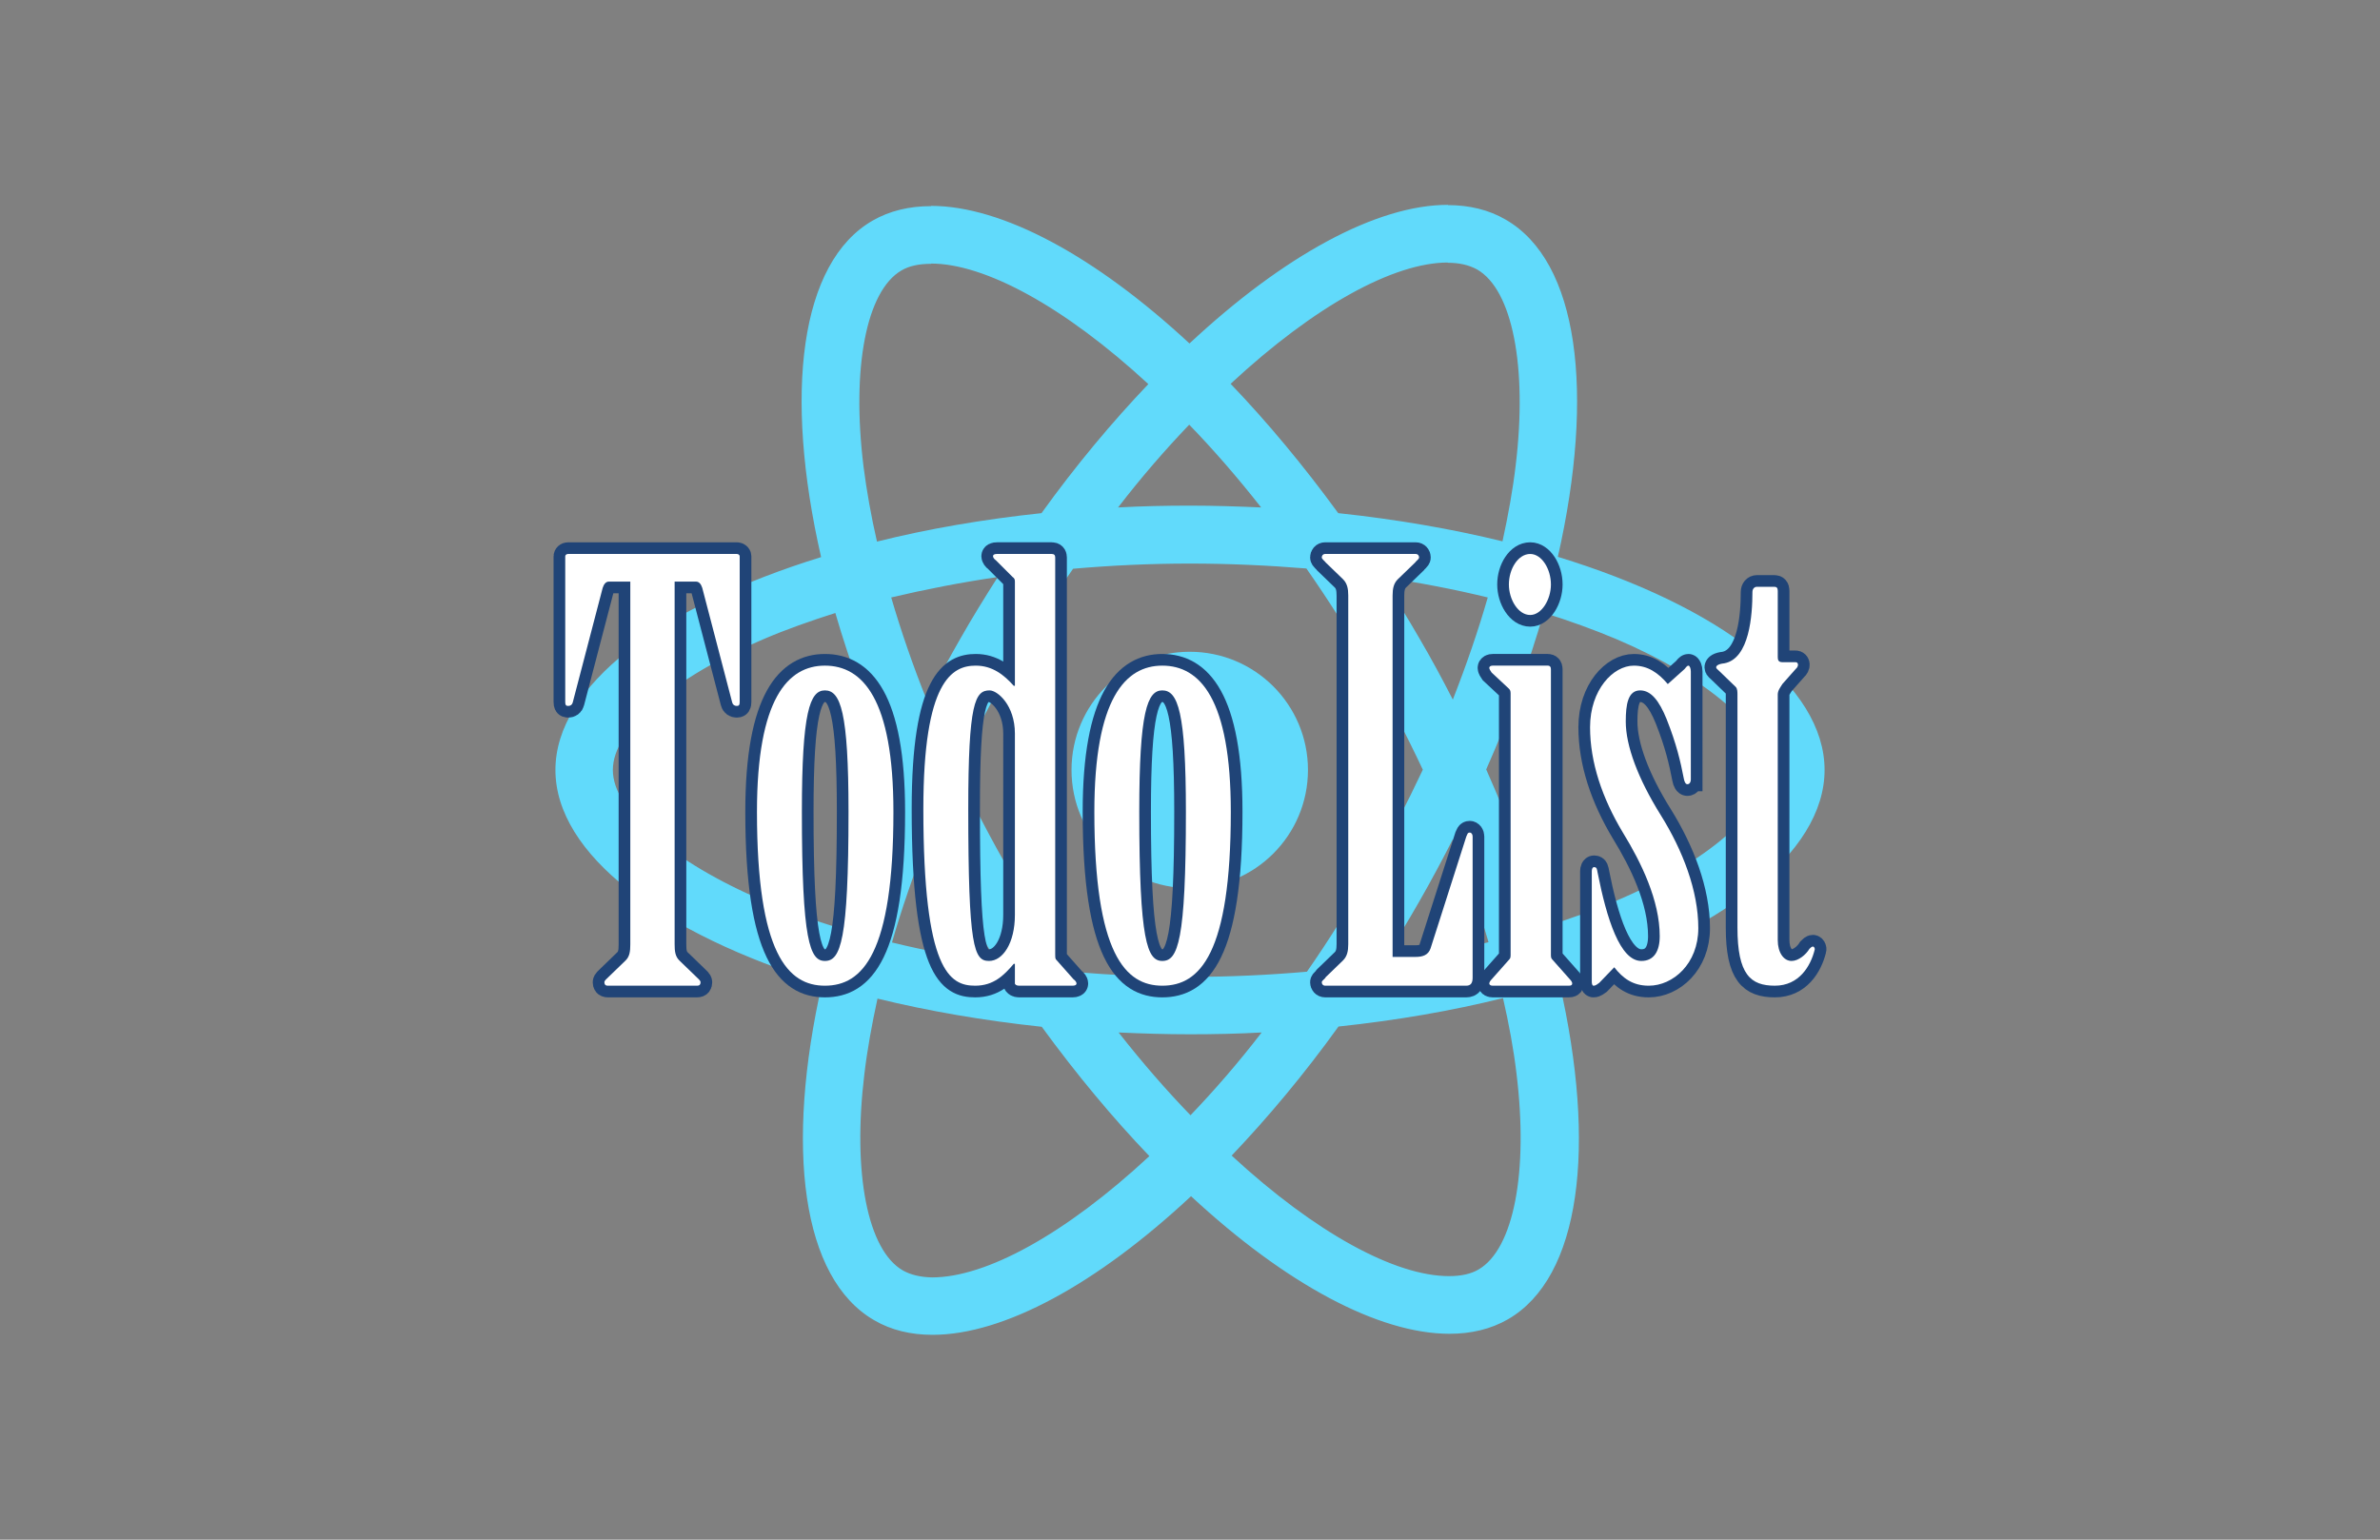 <?xml version="1.0" encoding="utf-8"?>
<!-- Generator: Adobe Illustrator 16.0.0, SVG Export Plug-In . SVG Version: 6.00 Build 0)  -->
<!DOCTYPE svg PUBLIC "-//W3C//DTD SVG 1.1//EN" "http://www.w3.org/Graphics/SVG/1.1/DTD/svg11.dtd">
<svg version="1.1" id="Layer_1" xmlns="http://www.w3.org/2000/svg" xmlns:xlink="http://www.w3.org/1999/xlink" x="0px" y="0px"
	 width="1224px" height="792px" viewBox="0 0 1224 792" enable-background="new 0 0 1224 792" xml:space="preserve">
<rect x="0" y="0" width="1224" height="792" fill="#808080" stroke="none"/>
<g>
	<path fill="#61DAFB" d="M938.353,396.066c0-43.238-54.148-84.216-137.166-109.627c19.157-84.614,10.643-151.934-26.875-173.486
		c-8.647-5.056-18.759-7.451-29.802-7.451v29.669c6.12,0,11.043,1.197,15.167,3.459c18.094,10.377,25.943,49.891,19.823,100.713
		c-1.463,12.506-3.858,25.677-6.785,39.114c-26.076-6.386-54.547-11.309-84.481-14.501c-17.961-24.613-36.587-46.964-55.346-66.521
		c43.372-40.312,84.083-62.396,111.756-62.396v-29.669c-36.587,0-84.482,26.076-132.909,71.311
		c-48.428-44.968-96.322-70.778-132.909-70.778v29.669c27.54,0,68.384,21.951,111.755,61.997
		c-18.626,19.558-37.252,41.775-54.946,66.389c-30.067,3.192-58.538,8.115-84.614,14.634c-3.061-13.304-5.322-26.209-6.919-38.582
		c-6.253-50.822,1.464-90.335,19.425-100.846c3.991-2.395,9.18-3.459,15.3-3.459v-29.669c-11.176,0-21.287,2.396-30.067,7.451
		c-37.385,21.553-45.767,88.738-26.476,173.088c-82.753,25.544-136.635,66.388-136.635,109.493
		c0,43.239,54.148,84.216,137.167,109.627c-19.158,84.615-10.644,151.935,26.874,173.487c8.648,5.056,18.759,7.45,29.935,7.45
		c36.587,0,84.482-26.076,132.909-71.311c48.428,44.968,96.322,70.778,132.909,70.778c11.176,0,21.287-2.395,30.067-7.45
		c37.385-21.553,45.767-88.739,26.476-173.088C884.471,480.149,938.353,439.172,938.353,396.066L938.353,396.066z M765.132,307.327
		c-4.923,17.163-11.043,34.857-17.961,52.552c-5.455-10.644-11.176-21.286-17.429-31.93c-6.12-10.644-12.639-21.021-19.158-31.132
		C729.477,299.611,747.703,303.07,765.132,307.327z M704.198,449.018c-10.377,17.961-21.021,34.99-32.063,50.822
		c-19.823,1.729-39.912,2.66-60.135,2.66c-20.089,0-40.179-0.931-59.869-2.527c-11.042-15.832-21.818-32.729-32.196-50.556
		c-10.111-17.429-19.291-35.123-27.673-52.951c8.249-17.827,17.563-35.655,27.54-53.084c10.377-17.961,21.021-34.99,32.063-50.822
		c19.823-1.729,39.912-2.661,60.135-2.661c20.09,0,40.179,0.932,59.869,2.528c11.042,15.832,21.818,32.729,32.196,50.557
		c10.111,17.428,19.291,35.123,27.673,52.95C723.356,413.762,714.177,431.589,704.198,449.018L704.198,449.018z M747.171,431.722
		c7.185,17.828,13.305,35.655,18.359,52.951c-17.428,4.257-35.788,7.85-54.813,10.644c6.519-10.244,13.038-20.755,19.157-31.531
		C735.995,453.142,741.716,442.365,747.171,431.722L747.171,431.722z M612.267,573.678c-12.373-12.771-24.746-27.007-36.986-42.573
		c11.974,0.532,24.214,0.932,36.587,0.932c12.506,0,24.879-0.267,36.985-0.932C636.879,546.671,624.506,560.906,612.267,573.678z
		 M513.283,495.316c-18.893-2.794-37.119-6.253-54.548-10.511c4.923-17.162,11.043-34.856,17.961-52.552
		c5.455,10.644,11.176,21.287,17.429,31.931S506.764,485.205,513.283,495.316z M611.601,218.455
		c12.373,12.772,24.746,27.008,36.986,42.573c-11.974-0.532-24.214-0.931-36.587-0.931c-12.506,0-24.879,0.266-36.985,0.931
		C586.988,245.463,599.361,231.228,611.601,218.455z M513.149,296.817c-6.519,10.244-13.038,20.755-19.157,31.531
		c-6.12,10.643-11.841,21.286-17.296,31.93c-7.185-17.828-13.305-35.655-18.36-52.951
		C475.765,303.203,494.125,299.611,513.149,296.817L513.149,296.817z M392.746,463.386c-47.097-20.089-77.563-46.432-77.563-67.319
		s30.467-47.362,77.563-67.319c11.442-4.922,23.948-9.313,36.854-13.438c7.583,26.077,17.562,53.218,29.935,81.023
		c-12.24,27.673-22.085,54.68-29.536,80.623C416.827,472.832,404.321,468.309,392.746,463.386L392.746,463.386z M464.323,653.503
		c-18.094-10.377-25.943-49.891-19.823-100.713c1.464-12.506,3.858-25.677,6.785-39.114c26.076,6.386,54.547,11.309,84.481,14.502
		c17.961,24.612,36.587,46.964,55.346,66.521c-43.372,40.313-84.082,62.397-111.755,62.397
		C473.37,656.962,468.314,655.765,464.323,653.503L464.323,653.503z M779.899,552.125c6.253,50.822-1.464,90.336-19.424,100.846
		c-3.991,2.396-9.181,3.46-15.3,3.46c-27.54,0-68.384-21.952-111.756-61.998c18.626-19.558,37.252-41.775,54.946-66.388
		c30.067-3.193,58.539-8.116,84.615-14.635C776.041,526.847,778.436,539.752,779.899,552.125z M831.121,463.386
		c-11.442,4.923-23.948,9.313-36.854,13.438c-7.583-26.076-17.562-53.217-29.935-81.022c12.24-27.673,22.085-54.681,29.536-80.624
		c13.171,4.125,25.677,8.648,37.385,13.57c47.097,20.09,77.563,46.432,77.563,67.319
		C908.684,416.954,878.218,443.43,831.121,463.386L831.121,463.386z"/>
	<circle fill="#61DAFB" cx="611.867" cy="396.067" r="60.8"/>
	<path fill="#61DAFB" d="M744.377,105.502"/>
</g>
<g>
	<path fill="none" stroke="#204477" stroke-width="12" stroke-miterlimit="10" d="M324.155,299.172h-10.956
		c-1.777,0-2.665,1.48-3.257,3.257l-15.398,58.927c-0.296,1.184-1.185,1.776-2.369,1.776c-1.184,0-1.48-0.593-1.48-2.073v-74.916
		c0-0.592,0.592-1.185,1.48-1.185h86.761c0.888,0,1.48,0.593,1.48,1.185v74.916c0,1.48-0.296,2.073-1.48,2.073
		c-1.185,0-2.073-0.593-2.369-1.776l-15.398-58.927c-0.592-1.776-1.48-3.257-3.257-3.257h-10.957v186.55
		c0,3.555,0.296,6.219,2.369,8.291l8.883,8.588c0.888,0.889,2.073,1.777,2.073,2.666c0,0.887-0.296,1.775-1.777,1.775h-45.897
		c-1.481,0-1.777-0.889-1.777-1.775c0-0.889,1.185-1.777,2.073-2.666l8.883-8.588c2.073-2.072,2.369-4.736,2.369-8.291V299.172z"/>
	<path fill="none" stroke="#204477" stroke-width="12" stroke-miterlimit="10" d="M459.477,417.616
		c0,73.141-15.99,89.426-35.237,89.426c-18.951,0-34.941-16.285-34.941-89.426c0-58.334,15.99-75.212,34.941-75.212
		C443.486,342.404,459.477,359.282,459.477,417.616z M436.38,417.616c0-51.523-4.146-62.479-12.141-62.479
		c-7.699,0-11.845,10.956-11.845,62.479c0,66.625,4.146,76.693,11.845,76.693C432.234,494.31,436.38,484.241,436.38,417.616z"/>
	<path fill="none" stroke="#204477" stroke-width="12" stroke-miterlimit="10" d="M521.95,299.172c0-1.185-0.296-1.777-1.185-2.369
		l-8.587-8.587c-0.889-0.593-1.481-1.481-1.481-2.073c0-0.889,0.889-1.185,2.073-1.185h28.131c1.185,0,1.777,0.593,1.777,1.776
		v204.022c0,1.184,0,2.072,0.296,2.664l9.18,10.365c0.888,0.592,1.48,1.48,1.48,2.072c0,0.889-0.889,1.184-2.073,1.184h-27.539
		c-1.185,0-2.073-0.592-2.073-1.184V495.79h-0.592c-5.034,5.922-10.364,11.252-19.839,11.252c-13.029,0-26.65-7.402-26.65-90.906
		c0-66.033,14.806-73.731,26.946-73.731c8.587,0,14.51,4.737,19.543,10.363h0.592V299.172z M521.95,377.345
		c0-14.509-8.883-22.208-13.029-22.208c-7.403,0-10.957,6.219-10.957,60.999c0,71.363,2.961,78.174,10.66,78.174
		c7.107,0,13.325-9.18,13.325-23.689V377.345z"/>
	<path fill="none" stroke="#204477" stroke-width="12" stroke-miterlimit="10" d="M632.989,417.616
		c0,73.141-15.99,89.426-35.237,89.426c-18.951,0-34.941-16.285-34.941-89.426c0-58.334,15.99-75.212,34.941-75.212
		C616.999,342.404,632.989,359.282,632.989,417.616z M609.893,417.616c0-51.523-4.146-62.479-12.141-62.479
		c-7.699,0-11.845,10.956-11.845,62.479c0,66.625,4.146,76.693,11.845,76.693C605.747,494.31,609.893,484.241,609.893,417.616z"/>
	<path fill="none" stroke="#204477" stroke-width="12" stroke-miterlimit="10" d="M693.389,306.278c0-3.554-0.593-6.219-2.665-8.291
		l-8.884-8.588c-0.592-0.888-2.072-1.776-2.072-2.665c0-0.888,0.592-1.776,1.776-1.776h46.489c1.185,0,1.777,0.889,1.777,1.776
		c0,0.889-1.48,1.777-2.073,2.665l-8.884,8.588c-2.072,2.072-2.664,4.737-2.664,8.291v185.959h11.844
		c3.554,0,6.515-0.889,7.699-4.441l18.359-57.447c0.592-1.184,0.592-2.072,1.776-2.072c0.888,0,1.48,0.889,1.48,2.072v72.549
		c0,2.664-0.889,4.145-3.257,4.145h-72.548c-1.185,0-1.776-0.889-1.776-1.775c0-0.889,1.48-1.48,2.072-2.666l8.884-8.588
		c2.072-2.072,2.665-4.736,2.665-8.291V306.278z"/>
	<path fill="none" stroke="#204477" stroke-width="12" stroke-miterlimit="10" d="M776.886,356.617c0-1.185-0.296-1.776-0.888-2.369
		l-8.884-8.291c-0.592-0.888-1.185-1.776-1.185-2.369c0-0.888,0.889-1.184,1.776-1.184h28.427c0.889,0,1.48,0.592,1.48,1.776
		v146.576c0,1.184,0,2.072,0.593,2.664l9.18,10.365c0.592,0.592,1.185,1.48,1.185,2.072c0,0.889-0.593,1.184-1.777,1.184h-39.087
		c-0.888,0-1.776-0.295-1.776-1.184c0-0.592,0.593-1.48,1.185-2.072l9.18-10.365c0.592-0.592,0.592-1.48,0.592-2.664V356.617z
		 M797.613,300.652c0,7.698-4.737,15.693-10.659,15.693c-6.219,0-10.956-7.995-10.956-15.693c0-7.995,4.737-15.694,10.956-15.694
		C792.876,284.958,797.613,292.657,797.613,300.652z"/>
	<path fill="none" stroke="#204477" stroke-width="12" stroke-miterlimit="10" d="M869.566,401.034c0,1.185-0.592,2.369-1.776,2.369
		c-0.889,0-1.48-1.185-1.777-2.665c-1.776-9.18-3.849-18.063-8.883-30.796c-3.85-9.476-7.995-14.806-13.621-14.806
		c-6.219,0-7.403,7.106-7.403,15.99c0,12.437,6.219,29.315,18.063,48.267c11.252,18.063,19.247,38.791,19.247,58.037
		c0,18.359-13.029,29.611-25.466,29.611c-8.291,0-13.325-3.85-17.767-9.475l-7.699,7.994c-0.888,0.592-1.776,1.48-2.961,1.48
		c-0.592,0-0.889-0.889-0.889-2.072v-56.854c0-0.889,0.297-2.072,1.185-2.072c1.48,0,1.48,1.184,1.777,2.664
		c4.737,23.986,11.548,45.602,22.504,45.602c6.515,0,9.476-5.033,9.476-12.732c0-18.359-9.476-37.902-18.951-53.301
		c-10.66-17.767-16.878-36.126-16.878-54.188c0-19.247,11.844-31.684,22.504-31.684c7.107,0,12.437,3.553,17.471,9.476l8.588-7.699
		c0.592-0.593,1.184-1.776,2.072-1.776c0.593,0,1.185,1.48,1.185,2.961V401.034z"/>
	<path fill="none" stroke="#204477" stroke-width="12" stroke-miterlimit="10" d="M914.275,483.649c0,6.219,2.961,10.66,7.106,10.66
		c3.553,0,7.402-3.258,9.18-6.219c0.592-0.592,1.184-1.184,1.776-1.184c0.592,0,1.185,0.889,0.889,1.775
		c-2.073,8.293-7.995,18.359-20.433,18.359c-12.437,0-19.247-5.625-19.247-29.906V357.21c0-1.185,0-2.962-0.888-3.85l-8.588-8.291
		c-0.592-0.593-1.48-1.185-1.48-1.777c0-0.888,1.185-1.776,4.146-2.072c13.029-2.369,14.51-24.874,14.51-36.718
		c0-1.48,0.889-2.665,2.369-2.665h8.883c1.185,0,1.777,0.592,1.777,2.072v34.053c0,1.48,0.296,2.665,2.368,2.665h6.811
		c1.48,0,1.777,2.073,0,3.554l-6.811,7.699c-0.888,1.48-2.368,3.257-2.368,5.33V483.649z"/>
</g>
<g>
	<path fill="#FFFFFF" d="M324.155,299.172h-10.956c-1.777,0-2.665,1.48-3.257,3.257l-15.398,58.927
		c-0.296,1.184-1.185,1.776-2.369,1.776c-1.184,0-1.48-0.593-1.48-2.073v-74.916c0-0.592,0.592-1.185,1.48-1.185h86.761
		c0.888,0,1.48,0.593,1.48,1.185v74.916c0,1.48-0.296,2.073-1.48,2.073c-1.185,0-2.073-0.593-2.369-1.776l-15.398-58.927
		c-0.592-1.776-1.48-3.257-3.257-3.257h-10.957v186.55c0,3.555,0.296,6.219,2.369,8.291l8.883,8.588
		c0.888,0.889,2.073,1.777,2.073,2.666c0,0.887-0.296,1.775-1.777,1.775h-45.897c-1.481,0-1.777-0.889-1.777-1.775
		c0-0.889,1.185-1.777,2.073-2.666l8.883-8.588c2.073-2.072,2.369-4.736,2.369-8.291V299.172z"/>
	<path fill="#FFFFFF" d="M459.477,417.616c0,73.141-15.99,89.426-35.237,89.426c-18.951,0-34.941-16.285-34.941-89.426
		c0-58.334,15.99-75.212,34.941-75.212C443.486,342.404,459.477,359.282,459.477,417.616z M436.38,417.616
		c0-51.523-4.146-62.479-12.141-62.479c-7.699,0-11.845,10.956-11.845,62.479c0,66.625,4.146,76.693,11.845,76.693
		C432.234,494.31,436.38,484.241,436.38,417.616z"/>
	<path fill="#FFFFFF" d="M521.95,299.172c0-1.185-0.296-1.777-1.185-2.369l-8.587-8.587c-0.889-0.593-1.481-1.481-1.481-2.073
		c0-0.889,0.889-1.185,2.073-1.185h28.131c1.185,0,1.777,0.593,1.777,1.776v204.022c0,1.184,0,2.072,0.296,2.664l9.18,10.365
		c0.888,0.592,1.48,1.48,1.48,2.072c0,0.889-0.889,1.184-2.073,1.184h-27.539c-1.185,0-2.073-0.592-2.073-1.184V495.79h-0.592
		c-5.034,5.922-10.364,11.252-19.839,11.252c-13.029,0-26.65-7.402-26.65-90.906c0-66.033,14.806-73.731,26.946-73.731
		c8.587,0,14.51,4.737,19.543,10.363h0.592V299.172z M521.95,377.345c0-14.509-8.883-22.208-13.029-22.208
		c-7.403,0-10.957,6.219-10.957,60.999c0,71.363,2.961,78.174,10.66,78.174c7.107,0,13.325-9.18,13.325-23.689V377.345z"/>
	<path fill="#FFFFFF" d="M632.989,417.616c0,73.141-15.99,89.426-35.237,89.426c-18.951,0-34.941-16.285-34.941-89.426
		c0-58.334,15.99-75.212,34.941-75.212C616.999,342.404,632.989,359.282,632.989,417.616z M609.893,417.616
		c0-51.523-4.146-62.479-12.141-62.479c-7.699,0-11.845,10.956-11.845,62.479c0,66.625,4.146,76.693,11.845,76.693
		C605.747,494.31,609.893,484.241,609.893,417.616z"/>
	<path fill="#FFFFFF" d="M693.389,306.278c0-3.554-0.593-6.219-2.665-8.291l-8.884-8.588c-0.592-0.888-2.072-1.776-2.072-2.665
		c0-0.888,0.592-1.776,1.776-1.776h46.489c1.185,0,1.777,0.889,1.777,1.776c0,0.889-1.48,1.777-2.073,2.665l-8.884,8.588
		c-2.072,2.072-2.664,4.737-2.664,8.291v185.959h11.844c3.554,0,6.515-0.889,7.699-4.441l18.359-57.447
		c0.592-1.184,0.592-2.072,1.776-2.072c0.888,0,1.48,0.889,1.48,2.072v72.549c0,2.664-0.889,4.145-3.257,4.145h-72.548
		c-1.185,0-1.776-0.889-1.776-1.775c0-0.889,1.48-1.48,2.072-2.666l8.884-8.588c2.072-2.072,2.665-4.736,2.665-8.291V306.278z"/>
	<path fill="#FFFFFF" d="M776.886,356.617c0-1.185-0.296-1.776-0.888-2.369l-8.884-8.291c-0.592-0.888-1.185-1.776-1.185-2.369
		c0-0.888,0.889-1.184,1.776-1.184h28.427c0.889,0,1.48,0.592,1.48,1.776v146.576c0,1.184,0,2.072,0.593,2.664l9.18,10.365
		c0.592,0.592,1.185,1.48,1.185,2.072c0,0.889-0.593,1.184-1.777,1.184h-39.087c-0.888,0-1.776-0.295-1.776-1.184
		c0-0.592,0.593-1.48,1.185-2.072l9.18-10.365c0.592-0.592,0.592-1.48,0.592-2.664V356.617z M797.613,300.652
		c0,7.698-4.737,15.693-10.659,15.693c-6.219,0-10.956-7.995-10.956-15.693c0-7.995,4.737-15.694,10.956-15.694
		C792.876,284.958,797.613,292.657,797.613,300.652z"/>
	<path fill="#FFFFFF" d="M869.566,401.034c0,1.185-0.592,2.369-1.776,2.369c-0.889,0-1.48-1.185-1.777-2.665
		c-1.776-9.18-3.849-18.063-8.883-30.796c-3.85-9.476-7.995-14.806-13.621-14.806c-6.219,0-7.403,7.106-7.403,15.99
		c0,12.437,6.219,29.315,18.063,48.267c11.252,18.063,19.247,38.791,19.247,58.037c0,18.359-13.029,29.611-25.466,29.611
		c-8.291,0-13.325-3.85-17.767-9.475l-7.699,7.994c-0.888,0.592-1.776,1.48-2.961,1.48c-0.592,0-0.889-0.889-0.889-2.072v-56.854
		c0-0.889,0.297-2.072,1.185-2.072c1.48,0,1.48,1.184,1.777,2.664c4.737,23.986,11.548,45.602,22.504,45.602
		c6.515,0,9.476-5.033,9.476-12.732c0-18.359-9.476-37.902-18.951-53.301c-10.66-17.767-16.878-36.126-16.878-54.188
		c0-19.247,11.844-31.684,22.504-31.684c7.107,0,12.437,3.553,17.471,9.476l8.588-7.699c0.592-0.593,1.184-1.776,2.072-1.776
		c0.593,0,1.185,1.48,1.185,2.961V401.034z"/>
	<path fill="#FFFFFF" d="M914.275,483.649c0,6.219,2.961,10.66,7.106,10.66c3.553,0,7.402-3.258,9.18-6.219
		c0.592-0.592,1.184-1.184,1.776-1.184c0.592,0,1.185,0.889,0.889,1.775c-2.073,8.293-7.995,18.359-20.433,18.359
		c-12.437,0-19.247-5.625-19.247-29.906V357.21c0-1.185,0-2.962-0.888-3.85l-8.588-8.291c-0.592-0.593-1.48-1.185-1.48-1.777
		c0-0.888,1.185-1.776,4.146-2.072c13.029-2.369,14.51-24.874,14.51-36.718c0-1.48,0.889-2.665,2.369-2.665h8.883
		c1.185,0,1.777,0.592,1.777,2.072v34.053c0,1.48,0.296,2.665,2.368,2.665h6.811c1.48,0,1.777,2.073,0,3.554l-6.811,7.699
		c-0.888,1.48-2.368,3.257-2.368,5.33V483.649z"/>
</g>
</svg>
